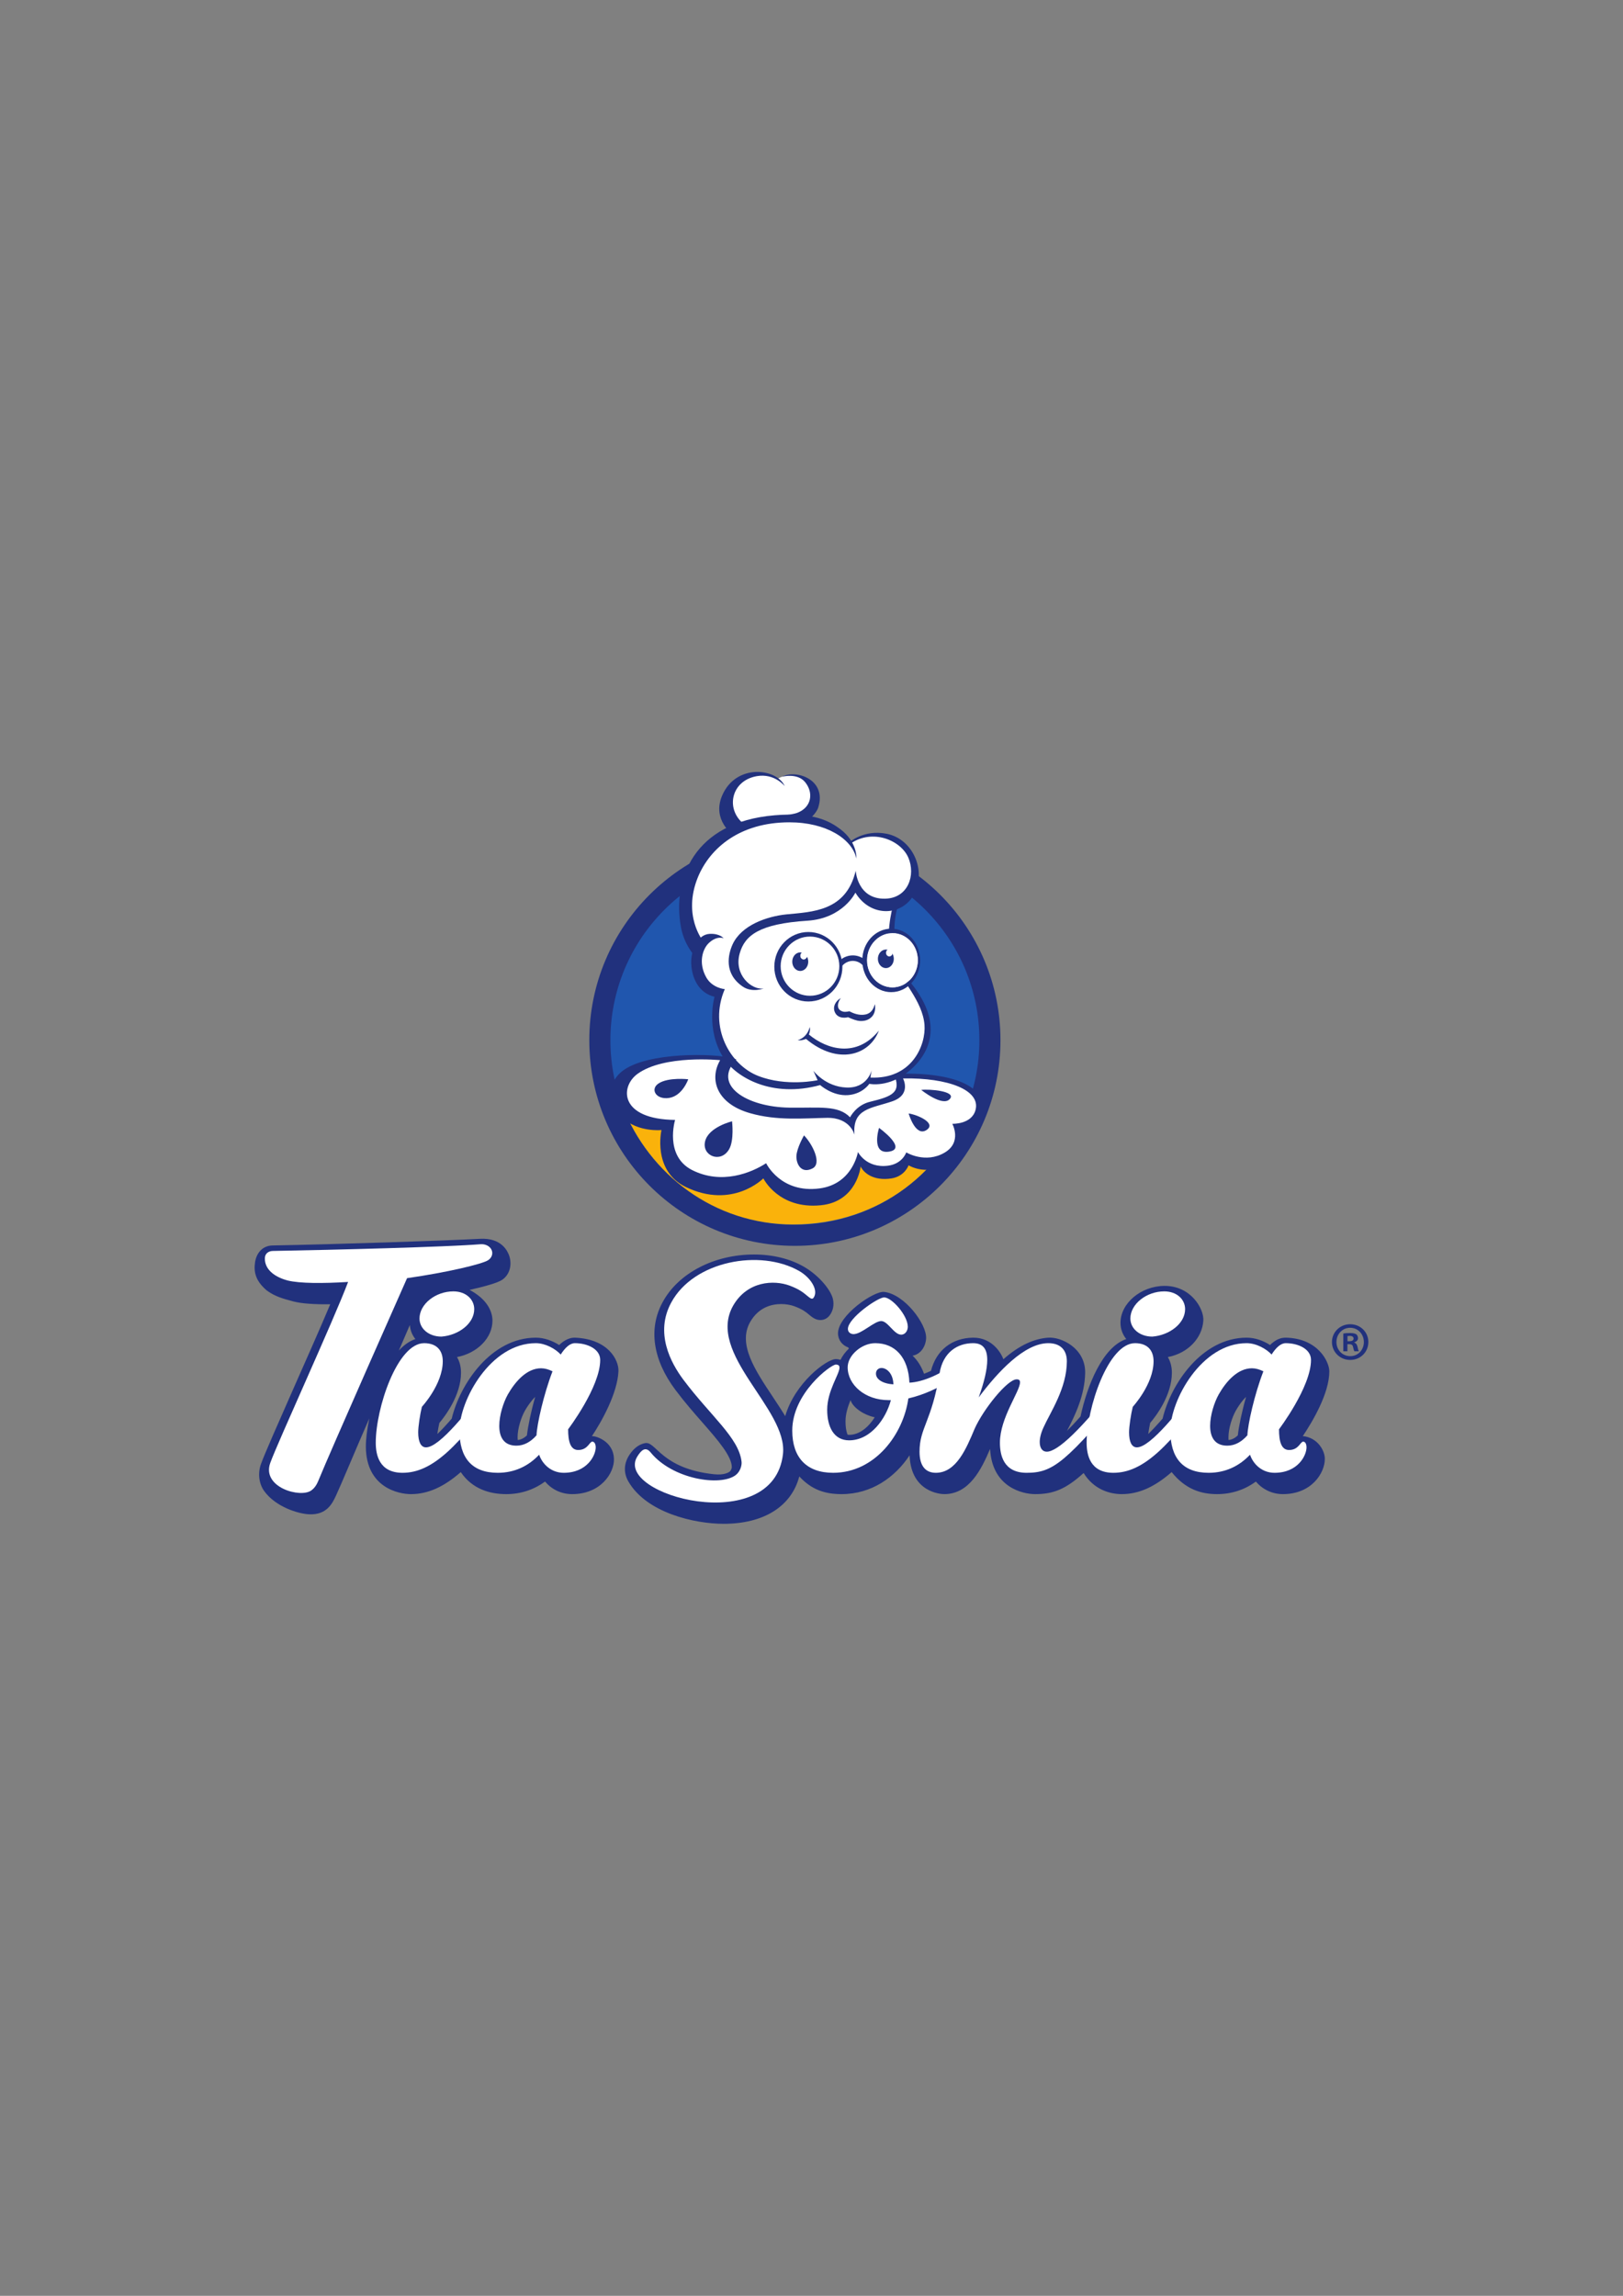 <?xml version="1.0" encoding="UTF-8"?>
<!DOCTYPE svg PUBLIC "-//W3C//DTD SVG 1.1//EN" "http://www.w3.org/Graphics/SVG/1.1/DTD/svg11.dtd">
<!-- Creator: CorelDRAW X7 -->
<svg xmlns="http://www.w3.org/2000/svg" xml:space="preserve" width="210mm" height="297mm" version="1.1" style="shape-rendering:geometricPrecision; text-rendering:geometricPrecision; image-rendering:optimizeQuality; fill-rule:evenodd; clip-rule:evenodd"
viewBox="0 0 21000 29700"
 xmlns:xlink="http://www.w3.org/1999/xlink"
 xmlns:dc="http://purl.org/dc/elements/1.1/"
 xmlns:cc="http://creativecommons.org/ns#"
 xmlns:rdf="http://www.w3.org/1999/02/22-rdf-syntax-ns#"
 xmlns:svg="http://www.w3.org/2000/svg">
 <rect x="0" y="0" width="21000" height="29700" fill="#808080" stroke="none"/>
 <defs>
  <style type="text/css">
   <![CDATA[
    .fil0 {fill:#21317D}
    .fil1 {fill:white}
    .fil4 {fill:#21317D;fill-rule:nonzero}
    .fil3 {fill:url(#id0)}
    .fil2 {fill:url(#id1)}
   ]]>
  </style>
  <radialGradient id="id0" gradientUnits="userSpaceOnUse" gradientTransform="matrix(0.581 -0 -0 -0.582 4323 20959)" cx="10315.8" cy="13246.9" r="2262.99" fx="10315.8" fy="13246.9">
   <stop offset="0" style="stop-opacity:1; stop-color:#FFF200"/>
   <stop offset="1" style="stop-opacity:1; stop-color:#FAB20B"/>
  </radialGradient>
  <radialGradient id="id1" gradientUnits="userSpaceOnUse" gradientTransform="matrix(1.016 -0 -0 -1.016 -164 17505)" cx="10284.7" cy="8683.13" r="2386.97" fx="10284.7" fy="8683.13">
   <stop offset="0" style="stop-opacity:1; stop-color:#7FD6F7"/>
   <stop offset="0.369" style="stop-opacity:1; stop-color:#7FD6F7"/>
   <stop offset="1" style="stop-opacity:1; stop-color:#2056AE"/>
  </radialGradient>
 </defs>
 <g id="Camada_x0020_1">
  <g id="g10">
   <g id="g12">
    <g>
     <path id="path14" class="fil0" d="M16862 18579c-2,0 -4,1 -6,1 131,-196 344,-557 344,-839 0,-124 -146,-428 -564,-436 -72,-1 -139,32 -203,95 -85,-55 -192,-95 -303,-95 -580,0 -981,602 -1087,1047 -66,76 -130,145 -186,199 7,-49 16,-100 25,-143 72,-84 281,-357 281,-649 0,-79 -19,-147 -52,-203 263,-51 444,-247 459,-471 10,-153 -161,-453 -506,-450 -301,3 -566,224 -566,479 0,79 28,151 75,209 -304,101 -505,595 -592,1001 -67,76 -125,137 -175,186 102,-195 230,-457 235,-751 4,-317 -308,-466 -477,-454 -178,12 -372,94 -581,279 -27,-74 -141,-281 -392,-279 -274,3 -477,163 -545,429 -30,14 -60,27 -90,38 -34,-95 -84,-174 -148,-234 110,-20 170,-124 175,-226 8,-183 -279,-570 -543,-599 -133,-15 -597,304 -597,536 0,85 55,155 132,182 3,5 6,11 9,15 -45,43 -83,92 -108,146 -19,-6 -40,-10 -62,-10 -118,0 -530,308 -654,738 -50,-83 -105,-165 -159,-247 -235,-353 -457,-687 -294,-972 110,-191 279,-231 401,-231 59,0 121,10 172,29 106,40 145,72 187,107l8 7c31,25 77,64 140,64 48,0 92,-23 120,-61 44,-58 59,-132 43,-208 -23,-110 -170,-301 -375,-420 -181,-105 -406,-159 -647,-159 -516,0 -980,242 -1181,615 -188,342 -129,746 166,1139 121,161 243,300 351,423 200,228 376,433 377,574 0,12 -10,44 -27,57 -13,11 -71,49 -203,35 -685,-73 -750,-429 -891,-403 -115,22 -180,115 -209,160 -67,106 -72,227 -8,337 236,407 857,547 1233,547 521,0 877,-227 978,-613 160,173 333,229 547,229 386,0 690,-215 881,-503 0,4 0,7 0,11 21,465 396,492 448,492 325,0 481,-323 593,-585 25,497 422,585 582,585 229,0 391,-58 628,-273 131,211 334,273 494,273 225,0 431,-98 645,-285 179,223 381,285 588,285 185,0 355,-55 501,-162 2,2 4,3 6,5 86,99 209,157 345,157 370,0 542,-272 542,-456 0,-112 -97,-274 -280,-294l0 0zm-5922 -192c0,-97 31,-191 65,-274 25,83 148,185 313,222 -80,127 -197,227 -331,227 -7,0 -13,-1 -20,-2 -21,-50 -27,-114 -27,-173l0 0zm4956 242c0,-10 -1,-21 -1,-34 0,-120 49,-263 94,-344 25,-44 72,-120 134,-180 -55,192 -94,380 -107,498 -39,37 -78,56 -120,60l0 0 0 0zm0 0l0 0 0 0z"/>
    </g>
    <g>
     <path id="path16" class="fil0" d="M7438 17305c-64,-2 -139,32 -203,95 -85,-54 -192,-95 -302,-95 -581,0 -982,602 -1088,1047 -65,76 -130,146 -186,199 7,-49 16,-100 26,-143 71,-84 280,-357 280,-649 0,-79 -18,-147 -52,-203 263,-51 459,-247 459,-471 0,-131 -82,-285 -296,-398 204,-46 364,-92 421,-130 103,-70 130,-201 91,-314 -19,-53 -95,-233 -379,-217 -439,24 -1859,71 -2681,86 -130,2 -210,96 -228,219 -17,117 1,237 155,366 113,80 211,104 344,140 106,27 263,38 474,36 -126,301 -311,717 -479,1097 -199,452 -372,843 -417,969 -43,118 -28,255 43,352 148,204 441,294 585,299 219,8 293,-134 343,-243 77,-167 236,-552 430,-997 -29,142 -45,273 -44,370 5,524 423,609 583,609 225,0 431,-98 645,-285 151,223 382,285 588,285 185,0 355,-55 501,-162 2,2 4,3 6,4 86,100 209,158 346,158 369,0 546,-272 541,-456 -6,-222 -221,-294 -280,-294 -2,0 -4,1 -6,1 131,-196 331,-558 344,-839 7,-144 -130,-419 -564,-436l0 0zm-739 1324c-1,-10 -2,-21 -2,-34 0,-120 49,-263 94,-344 25,-44 73,-120 134,-180 -55,192 -94,380 -107,498 -39,37 -78,56 -119,60zm-1396 -1488c5,68 30,131 72,182 -78,26 -150,78 -214,148 50,-115 97,-225 142,-330l0 0 0 0zm0 0l0 0 0 0z"/>
    </g>
    <path id="path18" class="fil1" d="M11767 17887c179,-8 429,-117 617,-277 14,-13 33,-17 48,-17 39,0 77,30 77,69 0,22 -10,43 -38,65 0,0 -289,264 -718,364 -63,460 -429,962 -973,962 -342,0 -529,-195 -529,-546 0,-485 500,-854 563,-854 34,0 48,13 48,39 0,87 -159,299 -159,546 0,222 87,395 284,395 280,0 477,-282 540,-520l-29 0c-308,0 -530,-200 -530,-425 0,-156 183,-312 356,-312 256,0 429,182 443,511l0 0zm-361 -190c-38,0 -72,26 -72,73 0,74 87,130 226,139 -5,-147 -91,-212 -154,-212l0 0z"/>
    <g>
     <path id="path20" class="fil1" d="M14580 17801c38,0 72,26 72,60 0,18 -5,39 -24,61 -838,997 -997,1131 -1344,1131 -303,0 -346,-234 -346,-390 0,-321 260,-663 260,-780 0,-26 -10,-39 -44,-39 -120,0 -433,390 -544,641 -106,252 -236,568 -501,568 -125,0 -211,-78 -211,-273 0,-312 158,-390 259,-1014 44,-273 232,-390 434,-390 130,0 183,78 183,217 0,121 -39,286 -111,485 246,-329 592,-702 901,-702 159,0 240,91 240,234 0,351 -216,663 -303,858 -34,74 -48,139 -48,187 0,82 38,125 91,125 140,0 439,-277 954,-936 24,-30 53,-43 82,-43l0 0zm0 0l0 0 0 0z"/>
    </g>
    <path id="path22" class="fil1" d="M15649 17801c38,0 72,21 72,60 0,18 -10,39 -24,61 -564,793 -905,1131 -1291,1131 -303,0 -346,-234 -346,-390 0,-446 279,-1287 626,-1287 159,0 240,91 240,234 0,299 -269,589 -269,589 -24,96 -48,256 -48,330 0,121 33,195 101,195 178,0 554,-481 857,-880 24,-30 53,-43 82,-43l0 0zm-1023 -744c0,-186 207,-351 438,-351 164,0 270,104 270,230 0,186 -203,338 -424,355 -164,0 -284,-103 -284,-234l0 0z"/>
    <g>
     <path id="path24" class="fil1" d="M16862 18650c29,0 43,35 43,74 0,104 -110,329 -414,329 -159,0 -274,-108 -317,-234 -135,143 -313,234 -535,234 -337,0 -496,-195 -496,-546 0,-390 400,-1131 987,-1131 125,0 256,74 323,147 58,-91 120,-147 183,-147 159,0 327,74 327,217 0,351 -414,897 -414,897 0,156 29,268 130,268 126,0 145,-108 183,-108l0 0zm-722 -82c5,-139 91,-529 207,-828 -53,-26 -101,-39 -149,-39 -183,0 -333,169 -429,338 -58,104 -111,269 -111,407 0,144 58,256 222,256 101,0 188,-52 260,-134l0 0 0 0zm0 0l0 0 0 0z"/>
    </g>
    <g>
     <path id="path26" class="fil1" d="M6451 17801c38,0 72,21 72,60 0,18 -9,39 -24,61 -563,793 -905,1131 -1290,1131 -304,0 -347,-234 -347,-390 0,-446 279,-1287 626,-1287 159,0 241,91 241,234 0,299 -270,589 -270,589 -24,96 -48,256 -48,330 0,121 34,195 101,195 178,0 554,-481 857,-880 24,-30 53,-43 82,-43zm-1023 -744c0,-186 207,-351 438,-351 164,0 270,104 270,230 0,186 -202,338 -424,355 -164,0 -284,-103 -284,-234l0 0 0 0zm0 0l0 0 0 0z"/>
    </g>
    <path id="path28" class="fil1" d="M7664 18650c29,0 44,35 44,74 0,104 -111,329 -414,329 -159,0 -275,-108 -318,-234 -135,143 -313,234 -535,234 -337,0 -496,-195 -496,-546 0,-390 400,-1131 988,-1131 125,0 255,74 322,147 58,-91 121,-147 183,-147 159,0 328,74 328,217 0,351 -415,897 -415,897 0,156 29,268 130,268 126,0 145,-108 183,-108l0 0zm-722 -82c5,-139 92,-529 207,-828 -53,-26 -101,-39 -149,-39 -183,0 -332,169 -429,338 -58,104 -111,269 -111,407 0,144 58,256 222,256 101,0 188,-52 260,-134l0 0z"/>
    <path id="path30" class="fil1" d="M11660 17266c-92,0 -172,-176 -258,-176 -90,0 -253,169 -358,169 -35,0 -73,-22 -73,-67 0,-140 386,-408 469,-408 99,0 306,233 306,380 0,44 -28,102 -86,102z"/>
    <g>
     <path id="path32" class="fil1" d="M6358 16164c-25,-47 -81,-72 -139,-68 -452,36 -1891,73 -2689,87 -56,1 -102,34 -103,94 -3,140 116,240 294,288 159,39 455,39 783,19 -186,494 -911,2074 -1007,2341 -114,318 392,458 531,356 53,-38 77,-92 93,-130 135,-335 1146,-2616 1146,-2616 518,-74 973,-182 1050,-233 49,-33 66,-89 41,-138l0 0zm0 0l0 0 0 0z"/>
    </g>
    <g>
     <path id="path34" class="fil1" d="M10216 16631c-201,-74 -544,-61 -729,258 -356,623 708,1337 644,1920 -120,1092 -2200,531 -1884,32 44,-70 101,-139 172,-51 281,346 903,444 1101,292 57,-44 81,-124 75,-173 -35,-309 -400,-590 -752,-1059 -164,-219 -373,-607 -157,-1001 292,-539 1151,-694 1654,-407 146,83 258,250 185,349 -18,24 -48,-1 -77,-25 -48,-39 -98,-85 -232,-135l0 0zm0 0l0 0 0 0z"/>
    </g>
    <path id="path36" class="fil0" d="M12945 13457c0,1469 -1191,2660 -2660,2660 -1470,0 -2660,-1191 -2660,-2660 0,-1469 1190,-2660 2660,-2660 1469,0 2660,1191 2660,2660z"/>
    <path id="path46" class="fil2" d="M7898 13457c0,1319 1068,2387 2387,2387l0 0c1318,0 2387,-1068 2387,-2387l0 0c0,-1318 -1069,-2387 -2387,-2387 -1319,0 -2387,1069 -2387,2387l0 0z"/>
    <path id="path54" class="fil3" d="M11537 14532c-362,138 -907,230 -1104,270l0 0c-197,39 -1898,-499 -1898,-499l0 0 -482 4c348,887 1188,1534 2212,1534 1103,0 1988,-692 2296,-1677l0 0c-12,-6 27,-44 16,-47l0 0c-13,-4 -28,-5 -44,-5l0 0c-206,0 -661,293 -996,420l0 0m0 0l0 0 0 0z"/>
    <g>
     <path id="path56" class="fil1" d="M10509 15572c-363,0 -599,-313 -602,-316l-9 -10 -17 -27c4,-17 -218,205 -563,205 -148,0 -306,-36 -428,-106 -404,-235 -285,-658 -278,-679 0,0 12,-36 18,-51 0,-4 -41,5 -41,5 0,0 -33,2 -43,2 -53,0 -277,-11 -403,-121 -98,-85 -181,-221 -165,-381 11,-107 75,-208 177,-260 310,-157 687,-154 840,-160 99,-1 389,17 389,17 -233,-461 -89,-804 -88,-808l-61 -18 -47 -24c-142,-54 -218,-252 -206,-377 4,-34 11,-75 26,-130l11 -44 -84 -162c-11,-31 -81,-156 -75,-381 13,-492 220,-828 716,-1063 0,0 -15,-7 -41,-36 -22,-26 -51,-70 -51,-70 -38,-64 -100,-332 82,-470 275,-210 487,-28 487,-28 0,0 348,-214 472,196 40,132 -108,286 -108,286 0,0 376,93 597,335 7,-6 296,-167 506,-60 152,77 222,127 279,266 55,135 95,260 23,401 -58,113 -110,165 -251,231l-7 1 -3 7c-20,56 -43,156 -43,273l0 13 13 0c190,5 362,178 362,394 0,85 -18,152 -77,243l-12 16 -48 49c209,214 262,430 256,582 -8,203 -85,365 -227,488 -18,16 -57,40 -77,54l-118 67 174 -8c0,0 167,9 168,7 104,9 462,16 669,217 45,37 115,192 70,325 -34,102 -97,153 -250,180 -8,0 -16,0 -25,-1l-17 -1 3 17c1,3 56,193 -98,314 -44,36 -108,91 -278,112 -154,19 -253,-17 -255,-18l-13 -4 -5 12c0,2 -61,106 -181,143 -11,4 -77,14 -90,14 -133,0 -252,-66 -314,-147l-26 -31 -9 37c-1,5 -45,348 -389,451 -77,27 -195,32 -215,32l0 0zm0 0l0 0 0 0z"/>
    </g>
    <g>
     <path id="path58" class="fil0" d="M12639 14130c-272,-296 -1073,-236 -1073,-236 101,237 -17,289 -308,359 -182,43 -259,201 -259,201 -156,-161 -399,-119 -788,-125 -549,-8 -1002,-289 -684,-623 -158,-76 -1023,-109 -1406,105 -315,176 -228,493 -63,651 197,188 501,157 501,157 0,0 -123,525 315,737 606,292 1003,-112 1003,-112 0,0 196,402 742,348 470,-45 517,-502 517,-502 39,84 167,190 397,155 175,-27 223,-170 223,-170 0,0 257,160 529,-50 164,-126 120,-373 120,-373 349,-49 393,-350 234,-522l0 0zm-17 230c-50,188 -300,178 -300,178 0,0 129,237 -98,372 -251,149 -498,-2 -498,-2 0,0 -48,148 -236,172 -283,36 -389,-177 -389,-177 0,0 -67,414 -496,471 -505,67 -692,-326 -692,-326 -193,125 -576,281 -957,89 -363,-184 -221,-649 -221,-649 -719,-8 -716,-429 -486,-596 347,-251 1069,-177 1069,-177 -144,247 -48,562 388,686 350,100 690,65 994,60 305,-5 356,219 356,219 -30,-342 219,-340 487,-432 256,-87 141,-297 141,-297 587,-10 1007,152 938,409l0 0 0 0zm0 0l0 0 0 0z"/>
    </g>
    <g>
     <path id="path60" class="fil0" d="M10876 10729c-143,-108 -351,-224 -853,-182 -1056,88 -1322,834 -1213,1443 40,223 164,358 164,358l122 -176c0,0 -269,-328 -65,-826 157,-378 545,-708 1183,-708 476,0 811,214 867,468 0,0 16,-208 -205,-377l0 0zm0 0l0 0 0 0z"/>
    </g>
    <g>
     <path id="path62" class="fil0" d="M10986 10899c0,0 187,-172 486,-113 336,66 513,467 363,769 -151,302 -571,319 -767,-7 0,0 -160,334 -622,363 -621,40 -809,189 -875,423 -80,280 161,481 312,453 0,0 -150,59 -271,-23 -250,-169 -191,-419 -133,-547 114,-248 442,-362 696,-388 334,-33 773,-38 897,-565 0,0 20,369 379,362 303,-6 398,-308 302,-531 -96,-224 -463,-381 -752,-179l-15 -17 0 0zm0 0l0 0 0 0z"/>
    </g>
    <g>
     <path id="path64" class="fil0" d="M9363 12138c0,0 -48,-63 -179,-57 -161,7 -247,214 -240,388 8,185 98,378 301,426 0,0 -120,418 117,791 160,251 625,523 1250,351 0,0 160,145 361,130 191,-15 275,-146 275,-146 0,0 253,56 520,-170 268,-226 436,-607 32,-1118 -341,-431 -204,-973 -183,-998 21,-25 -66,-5 -66,-5 0,0 -117,425 -3,688 113,263 389,528 414,840 20,258 -159,707 -700,682l16 -95c0,0 -51,234 -325,224 -274,-10 -429,-217 -429,-217l55 122c0,0 -402,88 -768,-55 -366,-142 -645,-631 -433,-1123 0,0 -159,-12 -238,-149 -110,-192 -48,-376 35,-451 105,-96 188,-58 188,-58l0 0zm0 0l0 0 0 0z"/>
    </g>
    <path id="path66" class="fil0" d="M10458 12441c0,66 -46,120 -104,120 -57,0 -103,-54 -103,-120 0,-66 46,-120 103,-120 58,0 104,54 104,120z"/>
    <path id="path68" class="fil1" d="M10442 12364c0,26 -20,47 -43,47 -23,0 -43,-21 -43,-47 0,-26 20,-48 43,-48 23,0 43,22 43,48z"/>
    <path id="path70" class="fil0" d="M11565 12404c0,66 -46,120 -102,120 -58,0 -104,-54 -104,-120 0,-66 46,-120 104,-120 56,0 102,54 102,120z"/>
    <path id="path72" class="fil1" d="M11549 12326c0,26 -19,47 -42,47 -24,0 -43,-21 -43,-47 0,-26 19,-47 43,-47 23,0 42,21 42,47z"/>
    <g>
     <path id="path74" class="fil0" d="M10466 13383c238,198 620,303 906,-51 -121,322 -532,451 -943,108 0,0 -60,26 -107,16 71,-20 134,-80 155,-170 8,31 3,63 -11,97l0 0zm0 0l0 0 0 0z"/>
    </g>
    <path id="path76" class="fil0" d="M8905 13962c0,0 -255,-29 -382,53 -117,75 -34,217 138,188 172,-30 244,-241 244,-241z"/>
    <path id="path78" class="fil0" d="M9472 14506c0,0 -305,73 -349,260 -44,187 202,287 310,103 69,-116 39,-363 39,-363z"/>
    <g>
     <path id="path80" class="fil0" d="M10403 14688c0,0 -93,162 -98,265 -5,104 62,236 207,163 128,-64 0,-315 -109,-428l0 0zm0 0l0 0 0 0z"/>
    </g>
    <path id="path82" class="fil0" d="M11374 14591c0,0 -110,346 131,307 241,-39 -131,-307 -131,-307z"/>
    <path id="path84" class="fil0" d="M11757 14405c0,0 89,313 235,211 126,-88 -125,-197 -235,-211z"/>
    <path id="path86" class="fil0" d="M11920 14100c0,0 275,222 369,118 93,-103 -270,-132 -369,-118z"/>
    <g>
     <path id="path88" class="fil0" d="M11128 13208c-47,-3 -95,-22 -156,-49 -9,4 -126,31 -169,-63 -35,-75 15,-153 77,-184 -34,39 -77,148 30,175 32,8 80,-5 80,-5 0,0 70,42 147,46 93,5 154,-32 183,-137 0,0 24,103 -46,169 -37,35 -86,51 -146,48l0 0zm0 0l0 0 0 0z"/>
    </g>
    <g>
     <path id="path90" class="fil0" d="M10889 12505c35,-48 94,-78 157,-74 52,4 96,29 127,67l14 -27 19 -43c-41,-38 -95,-64 -155,-68 -74,-5 -142,23 -191,71l29 74 0 0zm0 0l0 0 0 0z"/>
    </g>
    <path id="path92" class="fil0" d="M10459 12057c-243,0 -440,201 -440,449 0,249 197,450 440,450 244,0 441,-201 441,-450 0,-248 -197,-449 -441,-449zm21 825c-209,0 -379,-171 -379,-383 0,-211 170,-383 379,-383 210,0 380,172 380,383 0,212 -170,383 -380,383l0 0z"/>
    <path id="path94" class="fil0" d="M11531 12014c-206,0 -374,184 -374,411 0,227 168,410 374,410 207,0 375,-183 375,-410 0,-227 -168,-411 -375,-411zm15 759c-181,0 -328,-157 -328,-350 0,-192 147,-349 328,-349 182,0 329,157 329,349 0,193 -147,350 -329,350l0 0z"/>
    <g>
     <path id="path96" class="fil0" d="M10154 10170c0,0 -132,-170 -363,-129 -344,61 -412,452 -142,637 65,-20 -61,93 -159,127 0,0 -282,-194 -147,-511 178,-421 708,-357 811,-124l0 0zm0 0l0 0 0 0z"/>
    </g>
    <path id="path98" class="fil0" d="M10418 10119c109,134 86,321 -97,394 -85,35 -391,58 -421,84 22,59 473,9 506,29 66,-4 162,-119 180,-176 118,-366 -284,-501 -470,-401 0,0 200,-56 302,70z"/>
    <path id="path100" class="fil1" d="M11876 12422c0,194 -147,351 -327,351 -181,0 -328,-157 -328,-351 0,-194 147,-351 328,-351 180,0 327,157 327,351z"/>
    <path id="path102" class="fil0" d="M11565 12404c0,66 -46,120 -102,120 -58,0 -104,-54 -104,-120 0,-66 46,-120 104,-120 56,0 102,54 102,120z"/>
    <path id="path104" class="fil1" d="M11549 12326c0,26 -19,47 -42,47 -24,0 -43,-21 -43,-47 0,-26 19,-47 43,-47 23,0 42,21 42,47z"/>
    <path id="path106" class="fil1" d="M10442 12364c0,26 -20,47 -43,47 -23,0 -43,-21 -43,-47 0,-26 20,-48 43,-48 23,0 43,22 43,48z"/>
    <path id="path108" class="fil4" d="M17435 17351l25 0c30,0 54,-10 54,-34 0,-21 -16,-35 -49,-35 -14,0 -24,2 -30,3l0 66zm-1 130l-53 0 0 -229c21,-5 50,-7 88,-7 43,0 63,7 80,16 12,10 22,28 22,51 0,25 -20,45 -48,53l0 3c23,8 35,25 42,56 7,35 12,49 17,57l-57 0c-7,-8 -11,-29 -18,-56 -5,-25 -19,-36 -48,-36l-25 0 0 92zm-142 -120c0,102 76,183 180,183 100,0 175,-81 175,-182 0,-102 -75,-185 -177,-185 -102,0 -178,83 -178,184l0 0zm413 0c0,130 -102,232 -235,232 -131,0 -236,-102 -236,-232 0,-128 105,-230 236,-230 133,0 235,102 235,230z"/>
   </g>
  </g>
 </g>
</svg>
